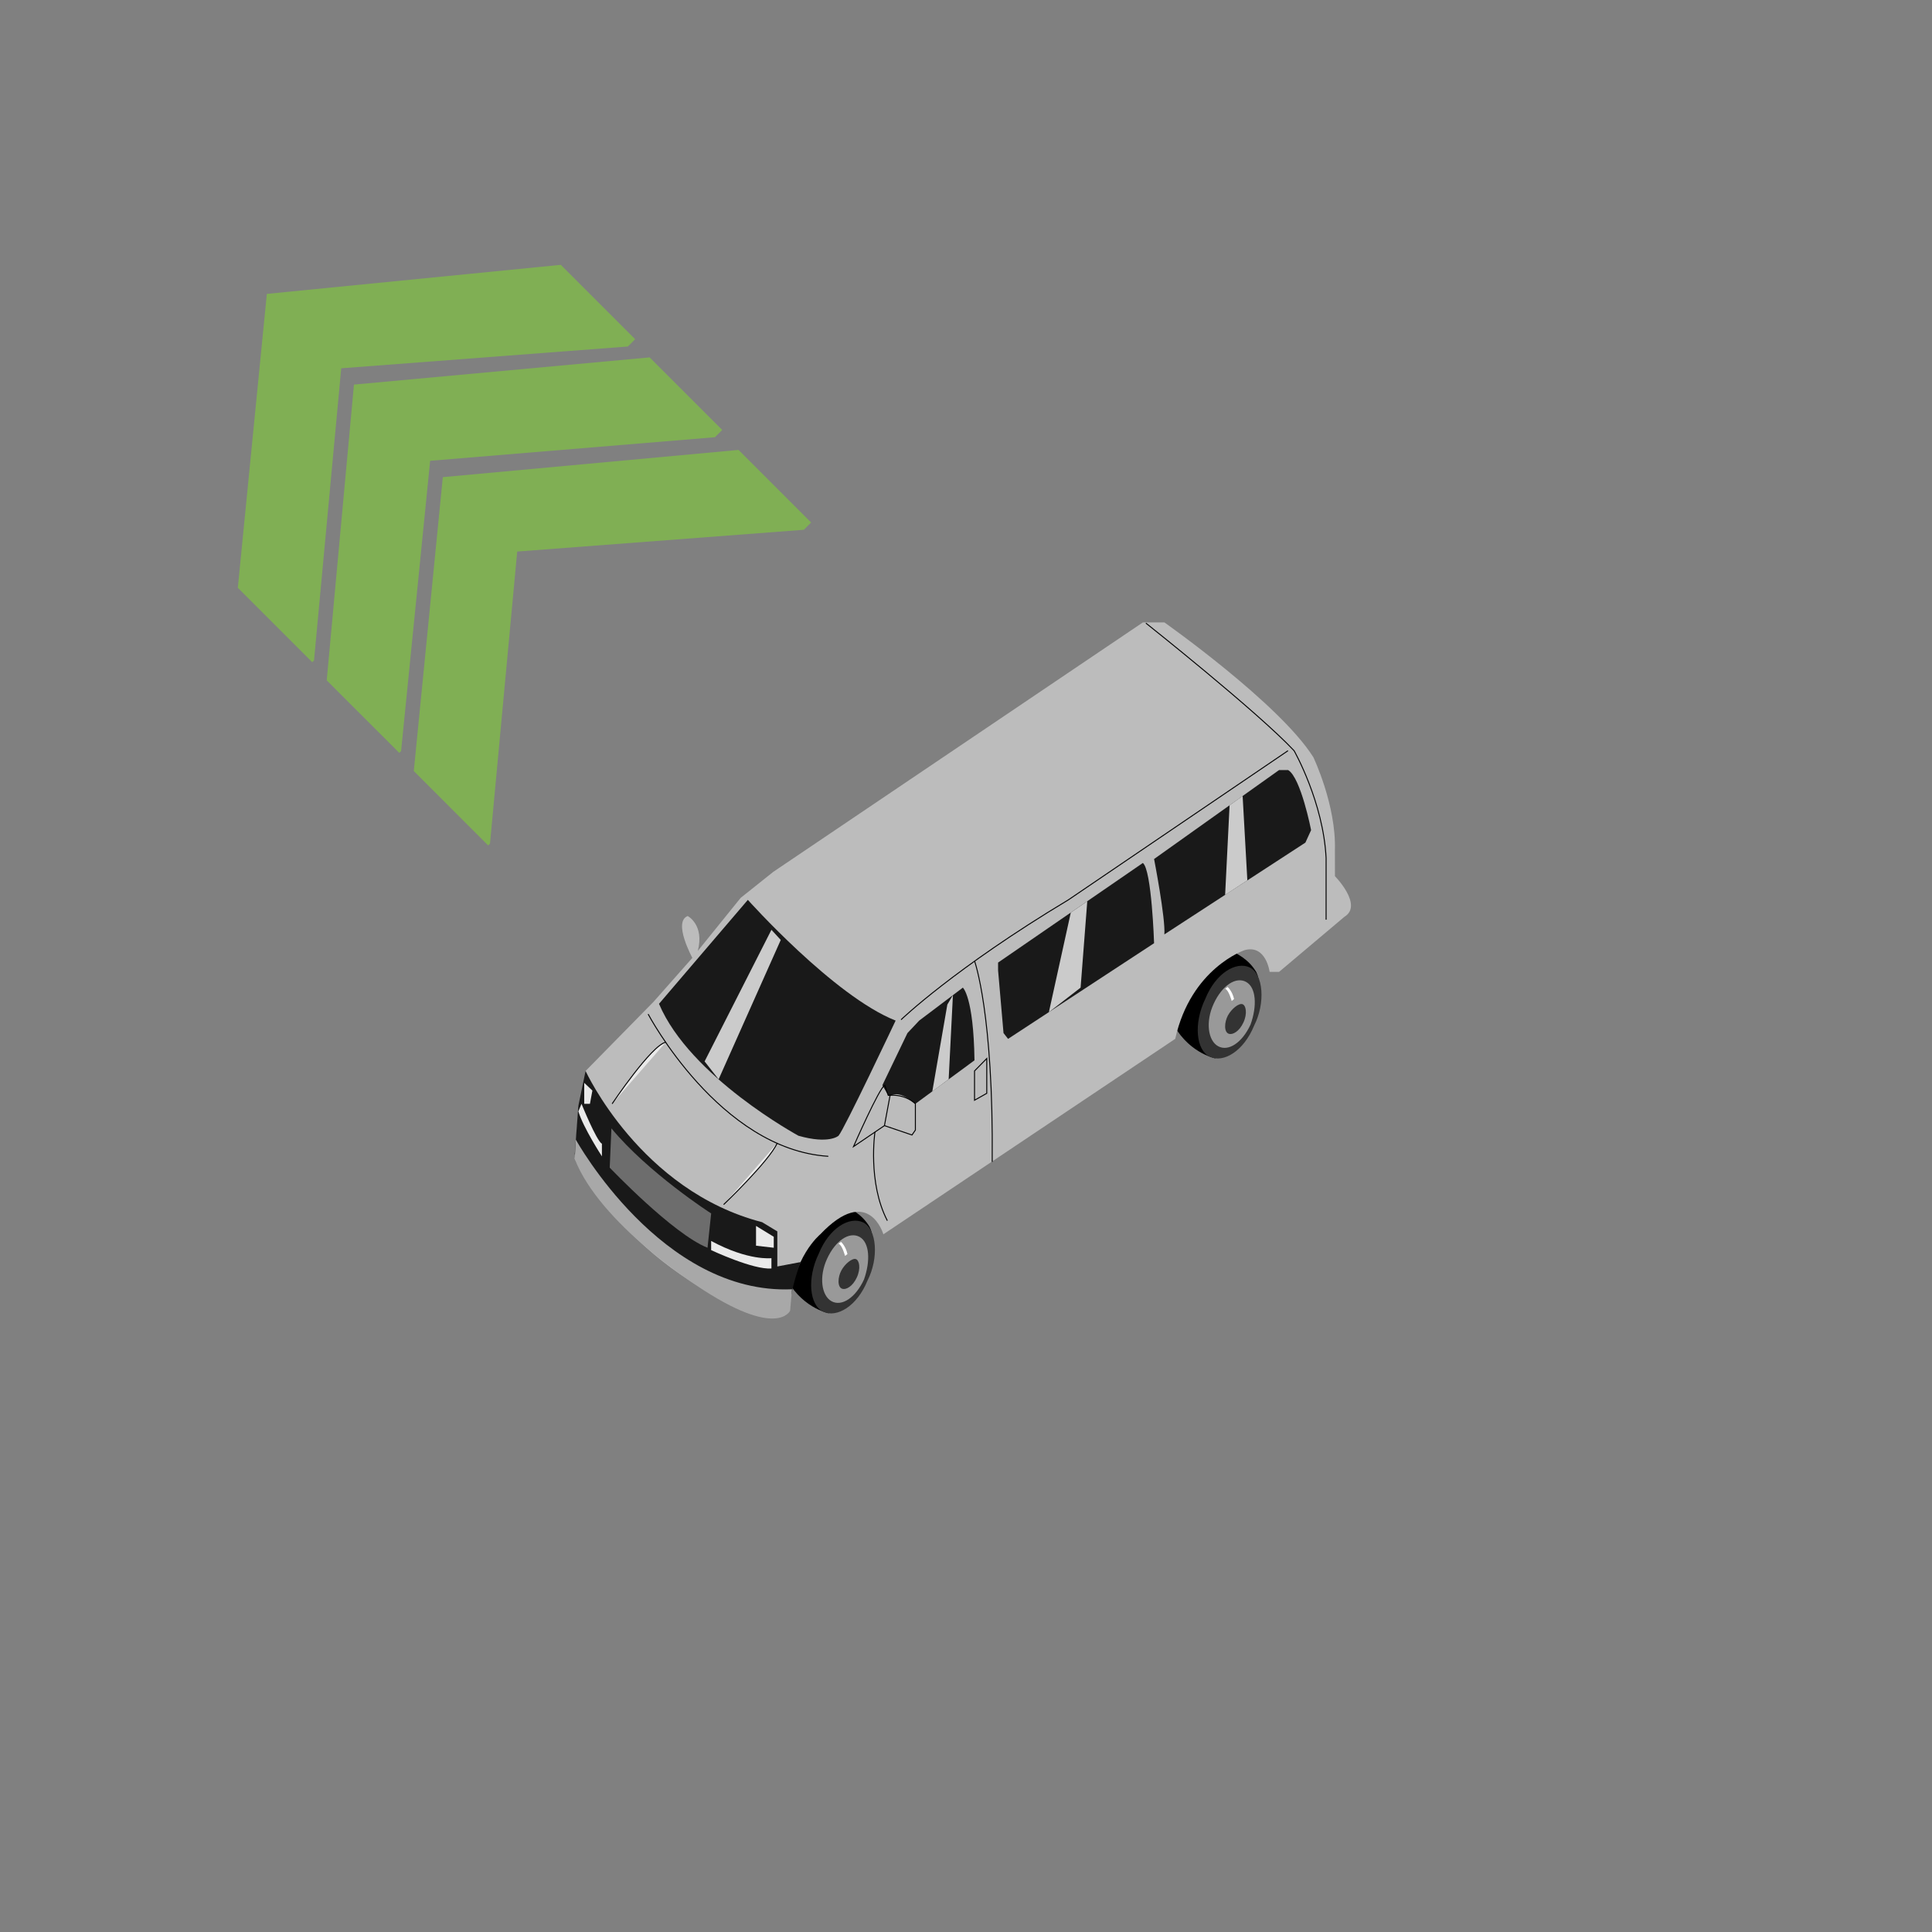 <?xml version="1.0" encoding="utf-8"?>
<!-- Generator: Adobe Illustrator 16.0.0, SVG Export Plug-In . SVG Version: 6.00 Build 0)  -->
<!DOCTYPE svg PUBLIC "-//W3C//DTD SVG 1.1//EN" "http://www.w3.org/Graphics/SVG/1.1/DTD/svg11.dtd">
<svg version="1.1" id="Layer_1" xmlns="http://www.w3.org/2000/svg" xmlns:xlink="http://www.w3.org/1999/xlink" x="0px" y="0px"
	 width="200px" height="200px" viewBox="0 0 200 200" enable-background="new 0 0 200 200" xml:space="preserve">
<rect x="0" y="0" width="200" height="200" fill="#808080" stroke="none"/>
<g id="Direction">
	<g transform="rotate({{angle}} 50 50)">
		<polygon id="arrow" opacity="0.7" fill="#80C342" enable-background="new    " points="83.969,54.088 83.217,54.842 
			53.541,57.096 50.725,87.331 50.537,87.519 42.836,79.817 45.84,49.395 76.457,46.576 		">
		
			<animate  fill="remove" accumulate="none" additive="replace" begin="0s;anim_arrow3.end" values="0.5; 0" restart="always" calcMode="linear" dur="0.5s" attributeName="opacity" id="anim_arrow1">
			</animate>
		</polygon>
		<polygon id="arrow2" opacity="0.7" fill="#80C342" enable-background="new    " points="74.764,44.508 74.014,45.26 
			44.529,47.701 41.521,77.752 41.334,77.938 33.822,70.43 36.641,39.813 67.252,36.997 		">
		
			<animate  fill="remove" accumulate="none" additive="replace" begin="anim_arrow1.end" values="0.5; 0" restart="always" calcMode="linear" dur="0.5s" attributeName="opacity" id="anim_arrow2">
			</animate>
		</polygon>
		<polygon id="arrow3" opacity="0.7" fill="#80C342" enable-background="new    " points="65.752,35.117 64.998,35.87 
			35.324,38.125 32.508,68.363 32.32,68.551 24.619,60.85 27.623,30.424 58.051,27.416 		">
		
			<animate  fill="remove" accumulate="none" additive="replace" begin="anim_arrow2.end" values="0.5; 0" restart="always" calcMode="linear" dur="0.5s" attributeName="opacity" id="anim_arrow3">
			</animate>
		</polygon>
	</g>
</g>
<g>
	<g id="Tire_2_1_">
		<path d="M85.769,135.944c0,0-3.018-0.606-4.538-3.985c0,0-0.7-5.825,3.754-7.75c0,0,3.514,0.217,5.041,2.802
			C91.615,130.147,85.769,135.944,85.769,135.944z"/>
		<path fill="#333333" d="M89.805,132.562c-1.069,2.646-3.175,3.896-4.589,3.224c-1.416-0.672-1.706-3.438-0.453-6.02
			c1.068-2.635,3.174-3.893,4.589-3.225C90.77,127.228,90.995,130.232,89.805,132.562z"/>
		<path fill="#999999" d="M88.975,128.039c-1.045-0.565-2.471,0.355-3.35,2.254c-0.875,1.886-0.58,3.848,0.464,4.415
			c1.045,0.566,2.472-0.353,3.35-2.253C90.127,130.52,90.02,128.611,88.975,128.039z M88.697,132.244
			c-0.439,0.95-1.119,1.282-1.489,1.175c-0.554-0.154-0.484-1.216-0.11-1.904c0.376-0.694,1.119-1.286,1.49-1.179
			C88.954,130.443,89.134,131.302,88.697,132.244z"/>
		<path fill="#FFFFFF" d="M87.058,128.558c0,0,0.49,0.416,0.669,1.264l-0.248,0.19c0,0-0.302-1.148-0.671-1.258L87.058,128.558z"/>
	</g>
	<g id="Tire_2_3_">
		<path d="M125.792,109.558c0,0-3.02-0.61-4.546-3.993c0,0-0.703-5.821,3.762-7.745c0,0,3.515,0.216,5.037,2.8
			C131.634,103.753,125.792,109.558,125.792,109.558z"/>
		<path fill="#333333" d="M129.825,106.175c-1.073,2.637-3.176,3.899-4.588,3.218c-1.417-0.67-1.707-3.434-0.454-6.018
			c1.069-2.633,3.178-3.894,4.589-3.225C130.788,100.834,131.014,103.84,129.825,106.175z"/>
		<path fill="#999999" d="M128.994,101.647c-1.048-0.571-2.473,0.35-3.349,2.248c-0.88,1.887-0.584,3.854,0.463,4.413
			c1.046,0.568,2.476-0.35,3.347-2.243C130.151,104.127,130.041,102.216,128.994,101.647z M128.716,105.852
			c-0.439,0.949-1.117,1.28-1.485,1.173c-0.556-0.155-0.489-1.212-0.115-1.908c0.379-0.691,1.121-1.278,1.491-1.169
			C128.977,104.055,129.157,104.913,128.716,105.852z"/>
		<path fill="#FFFFFF" d="M127.075,102.168c0,0,0.493,0.41,0.674,1.257l-0.246,0.196c0,0-0.305-1.148-0.673-1.255L127.075,102.168z"
			/>
	</g>
	<g id="Body_1_">
		<path fill="#BCBCBC" d="M59.493,119.972l0.376-4.93l0.329-0.775l0.424-3.402l7.039-7.167l4.012-4.541c0,0-2.041-3.73-0.482-4.331
			c0,0,1.75,0.911,1.044,3.613l4.435-5.489l3.387-2.702l38.257-25.819h2.222c0,0,11.927,8.406,15.424,13.962
			c0,0,2.371,4.955,2.229,9.607l0.005,2.703c0,0,2.952,3.001,0.981,4.204l-6.766,5.704h-0.978c0,0-0.365-2.854-2.583-2.254
			c0,0-5.56,1.856-7.188,9.186l-30.213,20.234c0,0-1.52-5.258-6.532,0c0,0-2.925,2.401-3.123,7.505l-1.693,1.197
			C80.099,136.479,67.376,133.737,59.493,119.972z"/>
		<path fill="#191919" d="M60.619,110.864c0,0,5.665,12.396,18.271,15.654l1.578,0.955v3.632l2.414-0.457
			c0,0-1.088,2.829-1.088,4.646l-1.693,0.399c0,0-2.21,0.099-6.339-2.102c0,0-9.478-4.607-14.264-14.111l0.375-5.006L60.619,110.864
			z"/>
		<path fill="#191919" d="M68.22,103.914l9.197-10.76c0,0,8.915,9.979,15.298,12.497c0,0-5.349,11.322-5.912,11.922
			c0,0-0.975,0.903-4.146,0C82.657,117.57,71.412,111.483,68.22,103.914z"/>
		<path fill="#191919" d="M91.344,112.339l2.593-5.393l1.218-1.295l4.519-3.411c0,0,1.108,0.921,1.205,7.524l-6.124,4.508
			c0,0-1.386-1.276-2.322-0.943c-0.937,0.338-0.11-0.267-0.484,0.061L91.344,112.339z"/>
		<path fill="#191919" d="M103.321,99.645v0.806l0.563,6.492l0.471,0.601l15.115-9.903c0,0-0.245-7.604-1.162-8.306L103.321,99.645z
			"/>
		<path fill="#191919" d="M119.47,88.925c0,0,1.192,6.129,1.064,7.804l14.601-9.503l0.59-1.291c0,0-1.056-5.416-2.371-6.216h-0.949
			L119.47,88.925z"/>
		<path fill="#6D6D6D" d="M63.294,116.808l-0.177,4.063c0,0,6.561,6.893,10.126,8.295l0.376-3.553
			C73.617,125.623,67.095,121.411,63.294,116.808z"/>
		<path fill="#EAEAEA" d="M60.197,114.267c0,0,1.55,3.834,2.113,4.136v1.299c0,0-1.923-2.951-2.439-4.655L60.197,114.267z"/>
		<path fill="#EAEAEA" d="M73.617,128.463v0.948c0,0,4.363,2.054,6.242,1.901v-1.067C79.859,130.238,77.514,130.563,73.617,128.463z
			"/>
		<polygon fill="#EAEAEA" points="78.264,126.907 78.264,128.955 80.099,129.166 80.099,128.032 		"/>
		<polygon fill="#EAEAEA" points="60.479,112.097 61.324,112.896 61.07,114.267 60.479,114.267 		"/>
		<path fill="#A8A8A8" d="M59.608,117.974c0,0,8.88,16.089,22.384,15.491l-0.198,2.217c0,0-1.325,3.02-9.677-2.598
			c0,0-10.018-6.388-12.623-13.112L59.608,117.974z"/>
		<path fill="#EAEAEA" stroke="#000000" stroke-width="0.1" stroke-miterlimit="10" d="M63.367,114.267c0,0,4.068-6.065,5.561-6.38"
			/>
		<path fill="#EAEAEA" stroke="#000000" stroke-width="0.1" stroke-miterlimit="10" d="M74.911,124.697c0,0,4.646-4.424,5.561-6.38"
			/>
		<path fill="none" stroke="#000000" stroke-width="0.1" stroke-miterlimit="10" d="M67.095,104.979c0,0,7.386,13.998,18.65,14.722"
			/>
		<path fill="none" stroke="#000000" stroke-width="0.1" stroke-miterlimit="10" d="M88.353,118.696c0,0,2.675-6.105,3.238-6.352
			l0.361,1.051c0,0,1.611-0.248,2.808,0.871v2.717l-0.352,0.511l-2.85-0.97L88.353,118.696z"/>
		
			<line fill="none" stroke="#000000" stroke-width="0.1" stroke-miterlimit="10" x1="91.558" y1="116.522" x2="92.152" y2="113.329"/>
		<path fill="none" stroke="#000000" stroke-width="0.1" stroke-miterlimit="10" d="M100.883,99.481c0,0,1.972,5.404,1.83,20.792"/>
		<path fill="none" stroke="#000000" stroke-width="0.1" stroke-miterlimit="10" d="M90.574,117.192c0,0-0.776,5.211,1.283,9.173"/>
		<path fill="none" stroke="#000000" stroke-width="0.1" stroke-miterlimit="10" d="M93.277,105.561c0,0,5.493-5.307,17.321-12.409
			l22.734-15.438"/>
		<path fill="none" stroke="#000000" stroke-width="0.1" stroke-miterlimit="10" d="M118.621,64.506c0,0,11.543,9.158,15.344,13.21
			c0,0,3.031,5.329,3.312,11.109v6.379"/>
		<polygon fill="none" stroke="#000000" stroke-width="0.1" stroke-miterlimit="10" points="102.149,109.576 100.883,110.864 
			100.883,113.895 102.149,113.181 		"/>
		<polygon opacity="0.8" fill="#F7F7F7" enable-background="new    " points="79.859,96.252 72.94,109.876 74.391,111.729 
			80.823,97.305 		"/>
		<polygon opacity="0.8" fill="#F7F7F7" enable-background="new    " points="98.068,103.993 96.513,112.979 98.205,111.729 
			98.646,103.013 		"/>
		<polygon opacity="0.8" fill="#F7F7F7" enable-background="new    " points="112.554,93.298 111.863,102.24 108.581,104.778 
			110.848,94.471 		"/>
		<polygon opacity="0.8" fill="#F7F7F7" enable-background="new    " points="127.286,83.363 126.825,92.636 129.125,91.135 
			128.637,82.401 		"/>
	</g>
</g>
</svg>
